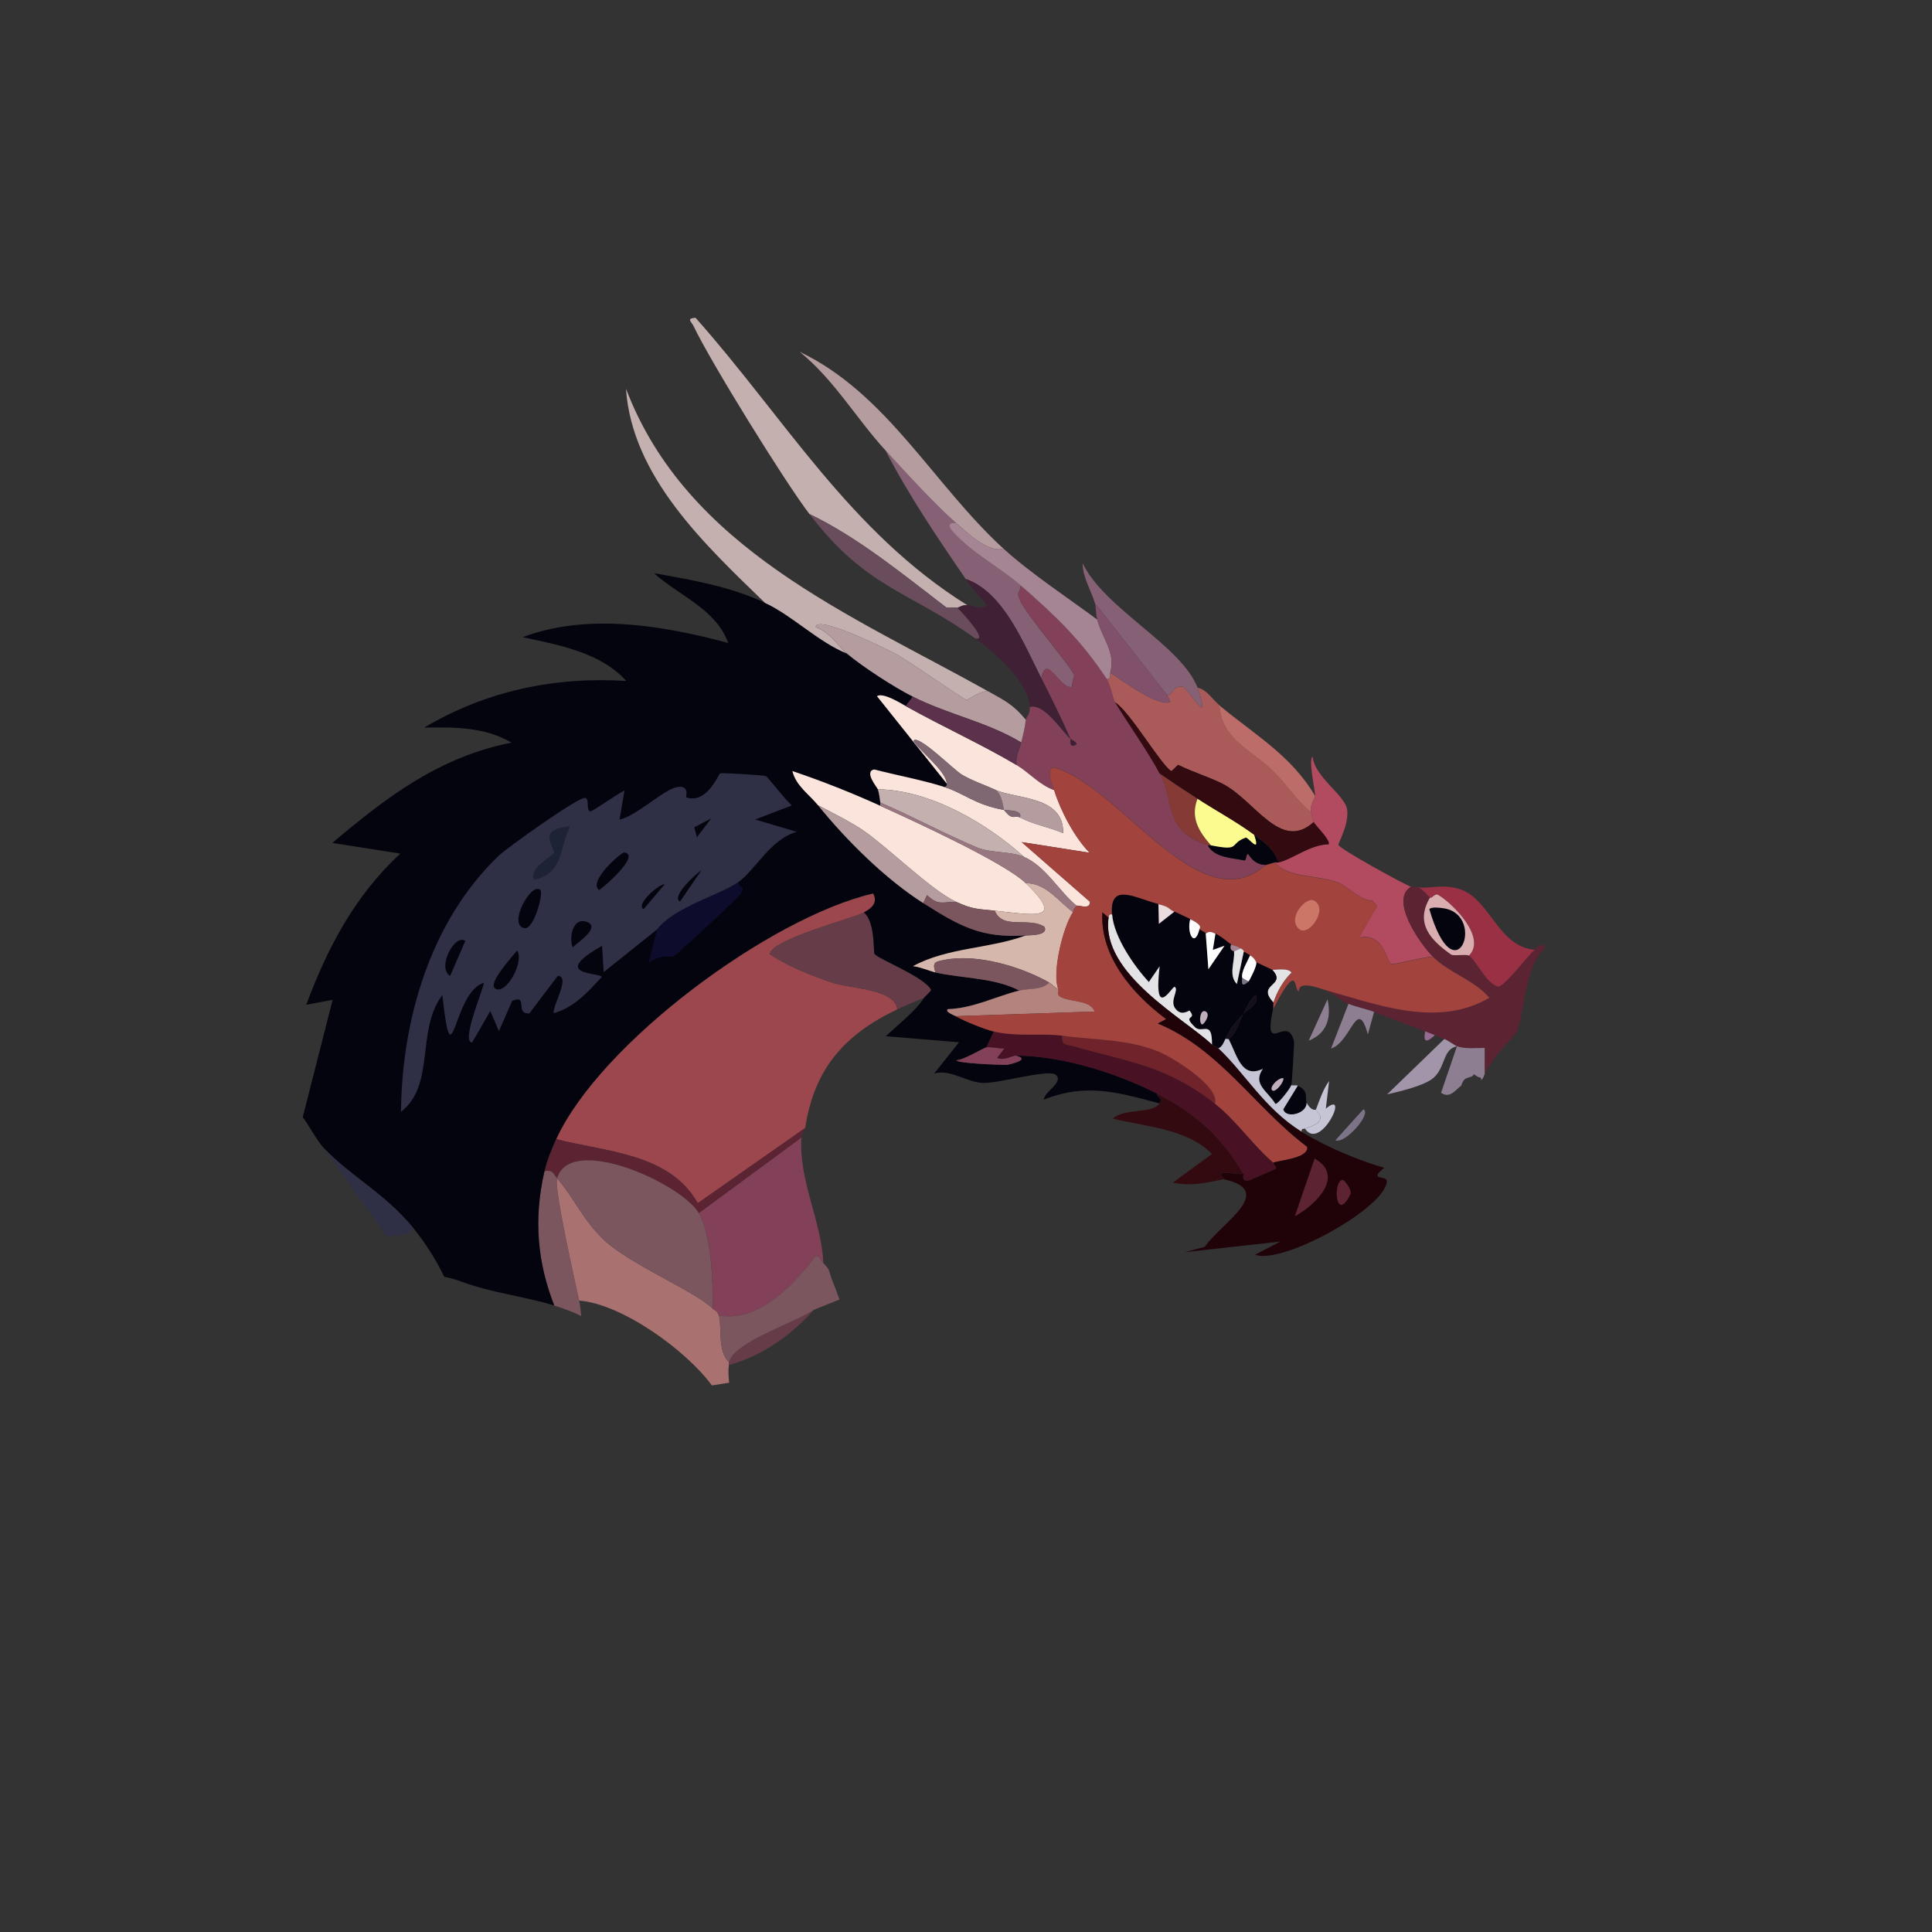 <?xml version="1.0" encoding="UTF-8"?>
<svg id="Head" xmlns="http://www.w3.org/2000/svg" version="1.1" viewBox="0 0 500 500">
  <rect x="0" y="0" width="500" height="500" fill="#333333" stroke="none"/>
  <!-- Generator: Adobe Illustrator 29.4.0, SVG Export Plug-In . SVG Version: 2.1.0 Build 152)  -->
  <defs>
    <style>
      .st0 {
        fill: #bc6c69;
      }

      .st1 {
        fill: #3f2035;
      }

      .st2 {
        fill: #6a4d5d;
      }

      .st3 {
        fill: #481224;
      }

      .st4 {
        fill: #c0afbb;
      }

      .st5 {
        fill: #a295a9;
      }

      .st6 {
        fill: #866175;
      }

      .st7 {
        fill: #997780;
      }

      .st8 {
        fill: #320a10;
      }

      .st9 {
        fill: #b59c9f;
      }

      .st10 {
        fill: #1d2235;
      }

      .st11 {
        fill: #824158;
      }

      .st12 {
        fill: #653c47;
      }

      .st13 {
        fill: #c4b0af;
      }

      .st14 {
        fill: #853a35;
      }

      .st15 {
        fill: #b24a60;
      }

      .st16 {
        fill: #04040e;
      }

      .st17 {
        fill: #aa5b59;
      }

      .st18 {
        fill: #5b314c;
      }

      .st19 {
        fill: #c5c5d5;
      }

      .st20 {
        fill: #cc7668;
      }

      .st21 {
        fill: #daaeb1;
      }

      .st22 {
        fill: #200309;
      }

      .st23 {
        fill: #7d7387;
      }

      .st24 {
        fill: #976c92;
      }

      .st25 {
        fill: #eadcde;
      }

      .st26 {
        fill: #fae4db;
      }

      .st27 {
        fill: #fcfb90;
      }

      .st28 {
        fill: #2f2f45;
      }

      .st29 {
        fill: #a97270;
      }

      .st30 {
        fill: #5c2333;
      }

      .st31 {
        fill: #a2433e;
      }

      .st32 {
        fill: #0d0c2c;
      }

      .st33 {
        fill: #8e7e91;
      }

      .st34 {
        fill: #9b474d;
      }

      .st35 {
        fill: #d6b7ac;
      }

      .st36 {
        fill: #b5837e;
      }

      .st37 {
        fill: #e3e3e5;
      }

      .st38 {
        fill: #9a3043;
      }

      .st39 {
        fill: #806873;
      }

      .st40 {
        fill: #81506b;
      }

      .st41 {
        fill: #7c565e;
      }

      .st42 {
        fill: #150f1c;
      }

      .st43 {
        fill: #70232a;
      }

      .st44 {
        fill: #a58493;
      }

      .st45 {
        fill: #fdfdfd;
      }
    </style>
  </defs>
  <path class="st34" d="M143.96,294.8c11.4-24.87,55.36-57.39,82.03-63.55,1.3,2.52-.5,3.92-2.41,4.93-2.56,1.37-24.45,7.08-24.32,10.8,4.81,3.19,10.63,5.43,16.04,7.31,4.66,1.62,16.3,1.52,16.91,6.94-13.56,6.45-21.47,15.24-23.83,30.69l-27.8,19.47c-7.34-13.02-23.86-13.24-36.63-16.58h0Z"/>
  <path class="st12" d="M232.21,261.23c-.61-5.42-12.24-5.32-16.91-6.94-5.4-1.88-11.23-4.12-16.04-7.31-.14-3.73,21.76-9.42,24.32-10.8,3,2.51,2.39,10.25,2.74,10.73.92,1.31,13.1,6.01,14.66,9.34.04.19-1.75,1.89-1.82,2.01-2.24.84-4.76,1.93-6.94,2.96h0Z"/>
  <path class="st30" d="M143.96,294.8c12.77,3.34,29.29,3.57,36.63,16.58l27.8-19.47c-.12.76-.87.86-.99,2.48l-26.54,19.54c-4.64-7.75-33.29-20.62-36.66-8.97-1.15-1.3-.93-2.2-3.27-1.89.65-2.8,1.85-5.68,3.04-8.28h0Z"/>
  <path class="st41" d="M149.38,340.09c.36.16.69.35,1.04.52-.14-1.56-.3-2.98-.53-4.02-1.03-4.75-6.51-28.84-5.7-31.63-1.15-1.3-.93-2.2-3.27-1.89h0c-2.92,12.61-1.77,23.92,2.5,34.81,2.02.62,4.01,1.33,5.95,2.21Z"/>
  <g>
    <path class="st16" d="M299.4,282.99c-10.42-5.37-24.81-9.82-36.61-9.81,4.54.97-1.96,2.4-2.26,2.4-1.98-.01-12.91-.38-13.03-1.21,1.8.01,7.11-3.25,7.8-3.33l1.94-4.11c-2.41-.57-7.73-2.73-9.9-3.98-.45-.27-2.91-1.15-2.01-1.82,6.55-.21,12.35-3.28,18.47-4.81-6.38-3.36-14.84-3.12-21.7-4.69-1.65-.38-3.84-1.4-5.82-1.61,9.03-4.9,19.63-4.44,29.22-7.96-11.6.83-17.32-2.52-26.56-8.36-9.74-6.16-19.99-16.34-27.22-25.31-2.25-2.79-5.72-4.99-6.65-8.86,7.68,2.59,15.35,5.64,22.71,8.97l.05-.84c-.11-.9-.37-2.71-.64-3.42-.19-.5-3.66-4.58-.95-5.13,5.96,1.55,12.03,2.61,17.91,4.46.63.12.94-.15.89-.79l-18.08-22.65c1.62-.99,5.97,1.73,7.45,2.57l1.84-2.43c-4.83-2.43-12.91-7.66-17.09-11.17-7.44-3.01-14.12-9.83-21.19-13.11-9.14-4.24-18.8-5.88-28.71-7.65,6.42,5.83,16.02,9.24,19.2,18.06-17.12-4.62-36.64-7.78-53.18-1.5,9.31,2.02,20.18,3.96,26.8,11.33-18.68-1.16-36.25,2.58-52.3,12.07,7.74-.12,15.7-.2,22.59,3.9-18.59,3.63-32.32,14.06-46.37,25.95l17.59,2.76c-11.78,10.95-18.77,24.22-24.34,39.12l6.84-1.28-7.75,30.4h-.01c1.11,1.17,3.63,6.03,5.44,7.93,7.12,7.53,15.8,11.7,23.27,20.84,3.19,3.92,5.78,8.11,7.94,12.51,1.52.3,3.03.72,4.52,1.28,7.78,2.9,16.08,3.75,23.95,6.16-4.29-10.9-5.45-22.22-2.53-34.84.65-2.8,1.84-5.66,3.04-8.28,11.4-24.87,55.36-57.38,82.03-63.55,1.3,2.52-.5,3.9-2.41,4.93,3,2.51,2.4,10.25,2.74,10.73.92,1.31,13.1,6,14.66,9.34.05.18-1.74,1.89-1.82,2.01-2.17,3.46-6.91,7.08-9.9,9.97l18.93,1.56-6.41,8.07c4.24-1.15,8.44,2.28,12.53,2.45,4.09.17,16.1-3.4,18.74-2.25,2.64,1.93-2.72,4.38-2.94,6.59,10.85-4.34,19.06-1.97,29.95.96,1.04-1.62-.53-1.12-.69-2.58Z"/>
    <path class="st32" d="M170.05,240.57c4.34-5.79,16.49-9.04,21.02-12.26.38,1.7,1.92,1.04.66,3-.64,1-16.44,15.65-17.46,16.28-.32.2-3.52-.77-6.44,1.73l2.22-8.75h0Z"/>
    <path class="st28" d="M83.79,297.1c7.13,7.53,15.82,11.68,23.27,20.84-2.24,2.43-4.8,1.55-6.89,2.12l-16.38-22.97Z"/>
    <path class="st11" d="M255.33,271.05c1.39-.17,3.14.36,4.63.28l-1.84,2.43c1.69.85,3.8-.57,4.68-.56,4.53.97-1.96,2.41-2.26,2.4-1.98-.01-12.91-.38-13.03-1.21,1.8.02,7.1-3.25,7.8-3.33h.02s0-.01,0-.01Z"/>
    <g>
      <path class="st28" d="M170.01,240.57l-13.77,11.01-.43-6.79c-13.65,7.69-.78,6.81-.06,8.03-3.6,3.92-7.1,7.84-12.4,9.4-.65-1.53,4.49-9.58,1-9.66l-7.35,9.7c-3.93.28-.11-5.04-4.45-3.23l-3.43,7.83-2.23-5.21-4.72,8.17c-2.92-.22,2.82-13.5,3.05-15.46-8.1,2.27-8.1,26.85-10.75,3.16-6.89,9.19-1.69,23.22-10.7,30.22.26-23.96,7.62-49.2,25.12-66.12,2.43-2.34,20.6-15.24,22.47-15.13,1.35.08.15,3.45,1.49,3.47.52,0,7.37-4.77,8.78-5.39l-1.3,7.53c4.31-.84,11.44-7.81,14.88-8.41s2.21,2.62,2.38,2.68c5.5,1.74,8.27-6.05,8.83-6.23s11.26.47,11.8.71c.46.21,5.36,6.55,6.73,7.59l-9.52,3.65,10.79,3.19c-6.71,1.77-10.75,9.89-15.16,13.03-4.54,3.22-16.67,6.47-21.02,12.26h-.04s0,0,0,0Z"/>
      <g>
        <path class="st10" d="M147.58,213.84c-2.89,5.59-1.64,12.14-9.29,13.82-1.75-2.87,4.93-6.27,5.06-6.88.3-1.44-4.76-6.19,4.22-6.93h.01Z"/>
        <path class="st16" d="M139.81,230.3c.95.83-1.65,10.19-3.98,9.9-4.61-.55,1.59-12,3.98-9.9h0Z"/>
        <path class="st16" d="M155.02,230.36c-2.91-2.38,5.89-9.84,6.51-9.75,4.5.62-5.56,9.25-6.51,9.75Z"/>
        <path class="st16" d="M128.13,255.81c-1.96-1.38,4.66-8.44,5.67-9.8,2.04,2.7-2.9,11.76-5.67,9.8h0Z"/>
        <path class="st16" d="M116.49,252.57c-3.52-2.15,1.24-11.03,3.93-9.06l-3.93,9.06Z"/>
        <path class="st16" d="M148.22,245.17c-1.02-2.2-.08-8.08,3.77-6.53,3.58,1.43-2.92,5.56-3.77,6.53Z"/>
        <path class="st16" d="M175.98,233.32c-2.42-1.3,4.38-7.39,5.57-8.12l-5.57,8.12Z"/>
        <path class="st16" d="M166.56,235.29c-2.18-1.19,4.07-6.61,5.46-6.43l-5.46,6.43Z"/>
        <polygon class="st16" points="180.36 216.68 179.68 214.1 184.04 211.82 180.36 216.68"/>
      </g>
    </g>
  </g>
  <g>
    <path class="st11" d="M269.54,175.54c1.26-6.93,5.04,3.18,7.91,2.17-.15-.75.64-2.78.6-2.92-.58-2.03-12.41-15.57-14.05-19.45-1.01-2.38-.13-1.56.23-3.79,8.82,7.67,15.65,14.2,22.21,24.16,1.08,1.63,1.56,5.05,2.17,6.05,3.78,6.14,8.13,12.12,11.57,18.46,3.95,7.29.71,14.73,12.41,18.51,1.6,3.28,6.34,3.28,9.48,3.95.57.12.37-1.75.94-1.64.25.05,1.3,2.73,4.48,2.81-16.92,15.02-37.5-20.43-54.7-25.27-2.41-.07-.06,5.54.06,5.92-3.75-1.28-6.46-4.55-9.75-6.51-.29-2.17.69-3.88,1.19-5.85.57-2.22.89-3.46,1.19-5.85.1-.8,1.13-1.23,1.04-3.32,3.51-1.1,7.85,5.66,10.49,8.24.1.09-.48,2.8,1.61,1.36-.22-.71-1.57-1.26-1.61-1.36-1.97-4.57-5.22-11.2-7.52-15.67h.04Z"/>
    <path class="st17" d="M286.41,175.73c1.25.1.76-.95.94-1.64,3.09,2.01,11.97,8.61,15.18,7.68,1.04-.31-.78-1.45-.32-1.72,1.49-.84,1.73-2.76,3.94-2.3.57.12,3.74,4.62,4.75,5.36.76-.2-.73-4.53-.95-5.13,2.48.56,3.81,3.03,5.65,4.56.59,8.75,7.88,11.23,13.78,16.89,3.48,3.34,6.11,7.69,9.92,10.74.1.61.48,1.85.69,2.58-8.58,7.75-15.14-5.53-23.51-9.87-3.13-1.62-7.78-3.07-11.54-4.92-.13-.06-1.68,1.66-1.79,1.59-2.57-1.35-10.81-15.56-14.57-17.78-.61-1-1.09-4.42-2.17-6.05h.01Z"/>
    <path class="st13" d="M197.97,156.02c-15.5-15.02-34.42-32.64-35.97-55.43,15.75,41.4,58.09,58.39,93.78,78.35-1.9-.4-5.33,2.28-5.63,2.2-1.08-.27-15.35-10.42-18.72-12.11-2.03-1.02-20.21-10.12-20.31-6.72,3.44,1.1,5.97,5.09,8.05,6.83-7.44-3.01-14.12-9.84-21.19-13.11h0Z"/>
    <path class="st15" d="M340.38,206c-.08-1.68-1.84-9.56-.65-10.18.39,5.17,8.35,9.97,8.9,13.64.57,3.88-2.33,8.7-2.25,9.17.19,1.07,17.73,10.62,18.79,10.85-5.59,3.33,2.18,14.59,5.67,18.1-1.64-.1-10.17,2.08-10.68,1.9-1.52-.54-1.81-8.23-8.47-6.85l4.72-8.17-1.18-1.33c-3.31-.15-6.37-3.75-9.01-4.77-5.12-1.96-13.35-1.14-16.17-5.2.27-.06.58.12.84.05,3.8-.91,7.96-4.54,12.97-4.72.47-1.14-3.72-5.16-3.88-5.73-.2-.73-.59-1.97-.69-2.58-.36-2.15,1.11-3.71,1.09-4.16h0Z"/>
    <path class="st30" d="M365.15,229.47c.53.12,1.16,0,1.69.1,1.21.29,3.03,2.64,3.22,2.73-3.89,6.59.04,10.89,5.46,14.71.61.43,4-.16,4.63.28,1.93,1.34,4.43,7.2,7.55,8.06,1.66-.07,7.87-8.27,9.46-9.57.62-.5,2.75-2.59,2.55-.27-5.31,4.79-5.09,17.04-7.22,21.55-.59,1.28-5.91,5.96-8.26,10.92v-6.76c-2.24.01-5.04.32-7.17-.43-.41-.16-2.38-1.58-3.27-1.89s-1.66-.69-2.48-.99-1.61-.67-2.48-.99c-4.46-1.65-8.79-3.28-13.22-5.02-1.89-.75-4.56-1.26-6.64-2.1-1.95-.78-4.13-2.93-6.53-3.77,13.78,3.81,29.47,10.1,42.99,2.17-3.88-4.64-10.43-6.44-14.58-10.6-3.49-3.52-11.26-14.77-5.67-18.1h-.02s0-.01,0-.01Z"/>
    <path class="st13" d="M209.5,133.05c-6.4-8.34-25.77-39.67-30.04-48.73-.48-1.02-1.98-1.92.55-2.08,23.08,25.98,39.96,55.44,70.35,74.4-1.33-.04-1.52.25-2.58.69-.4-.31-2.52.15-2.95-.18-11.19-8.54-22.79-18.1-35.33-24.11h0Z"/>
    <path class="st6" d="M249.93,149.84c-7.41-10.79-14.79-21.72-20.82-33.38,5.15,5.64,12.74,13.97,18.31,18.86-3.6-.13-.5,2.68.22,3.39,5.16,5.18,11.49,8.43,16.55,12.84-.36,2.23-1.24,1.41-.23,3.79,1.64,3.88,13.47,17.42,14.05,19.45.04.15-.74,2.17-.6,2.92-2.86,1.01-6.66-9.11-7.91-2.17-4.55-8.9-9.83-22.39-19.59-25.7h.01Z"/>
    <path class="st9" d="M219.17,169.13c-2.09-1.74-4.61-5.73-8.05-6.83.12-3.4,18.29,5.71,20.31,6.72,3.36,1.68,17.64,11.84,18.72,12.11.3.08,3.74-2.6,5.63-2.2,4.17,2.33,6.53,3.46,9.7,7.35-.3,2.39-.63,3.63-1.19,5.85-8.82-5.31-18.82-7.18-28.03-11.83-4.83-2.43-12.91-7.66-17.09-11.17h0Z"/>
    <path class="st9" d="M229.08,116.47c-7.54-8.27-13.27-18.26-22.14-25.43,22.64,10.81,34.62,34.35,52.74,50.94-3.89,1.2-9.4-4.13-12.28-6.66-5.57-4.9-13.16-13.22-18.31-18.86h-.01s0,.01,0,.01Z"/>
    <path class="st44" d="M264.17,151.54c-5.06-4.41-11.39-7.65-16.55-12.84-.71-.72-3.82-3.53-.22-3.39,2.88,2.53,8.39,7.86,12.28,6.66,6.88,6.29,16.67,12.73,24.26,18.36,1.38,4.93,4.84,8.49,3.4,13.73-.19.69.3,1.75-.94,1.64-6.55-9.96-13.39-16.5-22.21-24.16h-.01Z"/>
    <path class="st1" d="M249.9,149.82c9.78,3.31,15.04,16.8,19.59,25.7,2.29,4.48,5.54,11.1,7.52,15.67-2.64-2.58-6.97-9.34-10.49-8.24-.3-6.44-9.23-14.24-14.15-17.76,3.86.97-4.18-7.54-4.6-7.88,1.06-.44,1.25-.73,2.58-.69,1.96.07,3.79,1.43,5.08-.12-1.98-2.15-3.86-4.26-5.52-6.67v-.02s-.01,0-.01,0Z"/>
    <path class="st38" d="M366.87,229.59c2.88.58,6.66-1.07,11.38.68,7.41,2.77,9.64,14.81,18.93,15.52-1.58,1.3-7.79,9.51-9.46,9.57-3.14-.86-5.64-6.72-7.55-8.06,4.67-4.65-4.23-13.53-7.94-15.7-.91-.54-1.56.99-2.16.71-.19-.1-2.01-2.44-3.22-2.73h.01s0,0,0,0Z"/>
    <path class="st8" d="M299.39,283c10.06,5.18,16.56,10.95,22.42,20.79-1.78.13-3.68-.39-5.48-.33-.96.41.84,1.6.32,1.72-4.63.97-8.27,1.82-13.16.9l10.17-7.43c-6.45-6.57-17.04-7.03-25.66-9.15,2.86-2.78,10.35-1.19,12.08-3.92,1.04-1.62-.52-1.11-.69-2.58h0Z"/>
    <path class="st2" d="M209.49,133.04c12.55,6.01,24.14,15.57,35.33,24.11.43.33,2.55-.14,2.95.18.43.33,8.48,8.85,4.6,7.88-17.45-12.49-28.01-12.82-42.87-32.17h-.01Z"/>
    <path class="st6" d="M283.36,156.08c-1.01-3.38-3.18-6.66-3.18-10.33,5.66,11.84,25.45,21.19,29.76,32.23.23.6,1.71,4.94.95,5.13-1.01-.76-4.18-5.25-4.75-5.36-2.21-.46-2.45,1.47-3.94,2.3l-18.84-23.96h0Z"/>
    <path class="st40" d="M283.95,160.33c-.35-1.24-.33-3.44-.59-4.26l18.84,23.96c-.46.26,1.36,1.42.32,1.72-3.21.94-12.09-5.66-15.18-7.68,1.45-5.23-2.02-8.78-3.4-13.73h0Z"/>
    <path class="st0" d="M329.36,199.44c-5.92-5.65-13.2-8.15-13.78-16.89,9.04,7.55,18.55,12.88,24.79,23.47.02.45-1.44,2.01-1.09,4.16-3.8-3.03-6.44-7.4-9.92-10.74Z"/>
    <path class="st33" d="M377.07,270.77c2.12.75,4.93.44,7.16.43v6.76c-.4.88-.09.68-.93,1.64.2-.94-.54-.74-.79-.89-1.98-1.24-.51-.56-1.69-.1-1.52.59-1.93.26-2.68,2.38-1.29.85-2.88,3.51-5.19,1.81l4.1-12.01h.01s0-.01,0-.01Z"/>
    <path class="st5" d="M377.07,270.77c-3.73.77-2.92,5.3-5.99,8.1-2.32,2.11-8.95,3.62-12.1,4.35l14.81-14.33c.88.33,2.85,1.75,3.27,1.89h.01Z"/>
    <path class="st33" d="M355.61,261.89l-1.61,5.82c-2.77-10.08-4.28,1.97-9.52,3.65l4.5-11.57c2.08.84,4.74,1.36,6.64,2.1Z"/>
    <path class="st19" d="M343.97,279.79l-.85,7.13c6.4-5.35-1.4,11.23-5.39,5.17,6.95-2.06,2.69-4.53,2.83-4.91.86-2.31,1.94-5.48,3.41-7.4Z"/>
    <path class="st16" d="M338.14,285.35c.16,2.87-5.35,4.3-6.03,1.76l3.75-6.12c3.03,1.42,1.76,3.2,2.28,4.36h0Z"/>
    <path class="st33" d="M338.69,269.32l4.87-10.69c1.04,4.69-.11,8.84-4.87,10.69Z"/>
    <path class="st23" d="M345.59,295.11l7.24-8.02c2.31.93-4.66,9.09-7.24,8.02Z"/>
    <path class="st24" d="M371.32,267.9c-1.94,1.86-3.1,2.12-2.48-.99.87.32,1.66.69,2.48.99Z"/>
    <path class="st26" d="M245.04,202.82l-18.08-22.65c1.62-.99,5.96,1.73,7.45,2.57,9.32,5.21,19.96,10.06,28.67,15.25,3.28,1.95,5.99,5.22,9.75,6.51,1.63,5.26,5.27,12.23,9.17,16.19l-17.59-2.76,17.67,15.44c.13,2.26-3.1.69-3.44,1.06-4.59-3.77-7.98-10.19-13.62-12.66-9.5-8.61-24.27-17.34-37.83-17.5-.19-.5-3.66-4.58-.95-5.13,5.96,1.55,12.3,2.69,17.91,4.46s7.92,4.59,15.7,6.02c2.28,2.96,2.68,1.21,4.11,1.94,3.65,1.89,7.47,2.45,11.17,4.05.25-9.71-12.19-8.77-17.51-11.2-2.89-1.32-5.87-2.29-8.64-3.9-2.17-1.27-11.43-10.64-12.57-8.79,1.82,2.91,8.4,7.72,8.63,11.08h.01Z"/>
    <path class="st26" d="M211.72,208.42c-2.25-2.79-5.7-5-6.65-8.86,7.67,2.58,15.35,5.63,22.71,8.97,8.96,4.06,32.13,14.69,37.68,20.03,10.45,10.04,2.14,8.2-8.03,7.12-4.54-.49-5.68-.32-10-2.3-6.25-2.85-17.36-13.82-23.84-18.34-3.18-2.21-8.3-4.76-11.86-6.63h0Z"/>
    <path class="st3" d="M257.2,266.94c5.99,1.41,12.72.38,17.7,1.06-.33,2.6,1.18,2.24,2.8,2.71,14.78,4.25,23.98,4.97,36.73,14.89,5.42,4.24,9.87,10.78,15.14,15.29-.48.26,1.34,1.32.32,1.72-1.51.58-6.57,2.94-6.94,2.96-1.88.12-1.05-1.77-1.16-1.77-5.86-9.85-12.36-15.62-22.42-20.79-10.42-5.36-24.82-9.81-36.61-9.81-.88,0-2.98,1.4-4.68.56l1.84-2.43c-1.47.08-3.22-.45-4.63-.28l1.94-4.11h-.04s0-.01,0-.01Z"/>
    <path class="st35" d="M265.49,228.56c5.29,0,8.39,4.7,12.23,7.5-2.45,3.47-5.6,15.73-3.75,20.06-1.32-.85-1.74-1.45-2.43-1.84-7.12-4.05-18.63-7.57-27.13-5.86-2.38.48-3.2.53-2.31,3.24-1.65-.38-3.84-1.39-5.82-1.61,9.03-4.9,19.63-4.43,29.22-7.96.82-.06,6,.1,4.78-2.25-4.04-2.61-10.79.89-12.85-4.15,10.16,1.08,18.47,2.93,8.03-7.12h.02s0,0,0,0Z"/>
    <path class="st13" d="M227.19,204.28c13.55.15,28.32,8.89,37.83,17.5-3.42-1.51-8.64-.98-12.11-2.43-8.44-3.53-16.67-8.04-25.08-11.65-.11-.9-.37-2.71-.64-3.42h0Z"/>
    <path class="st9" d="M211.71,208.4c3.56,1.87,8.69,4.42,11.86,6.63,6.49,4.51,17.59,15.47,23.84,18.34-3.67.07-4.6,1.02-7.5-1.71l-.97,2.06c-9.74-6.16-19.99-16.34-27.22-25.31h-.01Z"/>
    <path class="st18" d="M236.23,180.3c9.2,4.63,19.21,6.52,28.03,11.83-.5,1.97-1.48,3.68-1.19,5.85-8.7-5.18-19.35-10.03-28.67-15.25l1.84-2.43h-.01s0,0,0,0Z"/>
    <path class="st7" d="M227.82,207.68c8.41,3.61,16.64,8.12,25.08,11.65,3.47,1.46,8.69.93,12.11,2.43,5.65,2.47,9.03,8.89,13.62,12.66-1.05,1.1-.76,1.37-.94,1.64-3.84-2.79-6.94-7.5-12.23-7.5-5.55-5.35-28.72-15.96-37.68-20.03l.05-.84h-.01s0-.01,0-.01Z"/>
    <path class="st41" d="M242.08,251.68c-.88-2.71-.06-2.76,2.31-3.24,8.5-1.71,20.02,1.79,27.13,5.86-1.95,2.05-5.08,1.41-7.73,2.07-6.38-3.36-14.84-3.12-21.7-4.69h-.01Z"/>
    <path class="st41" d="M238.96,233.73l.97-2.06c2.9,2.73,3.82,1.77,7.5,1.71,4.32,1.98,5.45,1.82,10,2.3,2.07,5.05,8.81,1.54,12.85,4.15,1.22,2.35-3.96,2.19-4.78,2.25-11.61.84-17.33-2.52-26.56-8.36h.01Z"/>
    <path class="st36" d="M271.52,254.29c.7.4,1.11,1.01,2.43,1.84.13.08-.45,1.22.32,1.72,2.46,1.58,7.88.75,9.06,3.93l-36,1.21c-.47-.27-2.91-1.15-2.01-1.82,6.55-.21,12.35-3.28,18.47-4.81,2.64-.66,5.78-.04,7.73-2.07h0Z"/>
    <path class="st39" d="M245.03,202.8c-.23-3.35-6.81-8.16-8.63-11.08,1.15-1.84,10.4,7.53,12.57,8.79,2.78,1.61,5.76,2.58,8.64,3.9,1.79,1.03,2.05,4.98,2.23,5.21-7.78-1.43-10.08-4.25-15.7-6.02.63.13.94-.15.89-.79h0Z"/>
    <path class="st43" d="M299.63,272.05c3.71,1.46,16.18,9.11,14.82,13.57-12.75-9.92-21.94-10.65-36.73-14.89-1.62-.47-3.12-.1-2.8-2.71,8.46,1.17,16.52.81,24.7,4.03h0Z"/>
    <path class="st16" d="M324.55,216.06c2.94,2.19,4.99,3.46,6.33,7.14-.26.07-.57-.11-.84-.05-.92.17-2.3.7-2.58.69-3.16-.08-4.21-2.76-4.48-2.81-.57-.09-.37,1.76-.94,1.64-3.15-.67-7.89-.67-9.48-3.95.25.09.57,0,.84.05,7.93,1.57,4.51-.37,9-2,.59-.21,4.02,4.61,2.16-.71,0,0-.01,0-.01,0Z"/>
    <g>
      <path class="st31" d="M272.85,204.55c-.12-.38-2.48-6-.06-5.92,17.2,4.85,37.79,40.3,54.7,25.27.28.02,1.67-.5,2.58-.69,2.82,4.04,11.04,3.24,16.17,5.2,2.65,1,5.7,4.6,9.01,4.77l1.18,1.33-4.72,8.17c6.65-1.38,6.95,6.31,8.47,6.85.51.17,9.02-1.98,10.68-1.9,4.15,4.16,10.7,5.96,14.58,10.6-13.52,7.93-29.23,1.65-42.99-2.17-7.4-2.61-5.99.58-6.37.46-1.3-.4.07-8.29-6.62,4.68.1-.52-.05-1.22.1-1.69.81-2.63,2.6-5.84,4.69-7.76-.81-1.4-4.8-.61-5.03-.72-.92-.44-3.59-1.65-4.11-1.94-.1-.07-.28-1-1.59-1.79-.58-.34-1.06-.62-1.64-.94-.05-.03.26-.27-.79-.89-1.39-.82-2.14-.79-2.48-.99-1.1-.66-1.59-1.43-4.06-2.78-2.03-1.11-2.1.08-2.53-.15-.51-.28-1.03-.62-1.64-.94-.33-.18,1.61-.78-2.38-2.68-1.41-.69-2.62-1.28-4.11-1.94-1.86-.85-.86-1.16-4.11-1.94-5.76-1.41-12.7-5.9-12,2.66-.71-.14-.8.14-.89.79l-1.61-1.36c-.64,11.26,7.74,21.11,16.52,27.62l-2.19,1.13c16.04,6.6,25.17,21.76,38.66,31.91.55,3.05-7.54,3.5-8.71,4.12-5.28-4.5-9.72-11.06-15.14-15.29,1.35-4.47-11.11-12.11-14.82-13.57-8.18-3.22-16.24-2.85-24.7-4.03-4.99-.69-11.72.34-17.7-1.06-2.4-.57-7.73-2.73-9.9-3.98l36-1.21c-1.18-3.18-6.61-2.33-9.06-3.93-.76-.5-.19-1.64-.32-1.72-1.86-4.32,1.3-16.57,3.75-20.06.18-.27-.11-.54.94-1.64.35-.35,3.57,1.2,3.44-1.06l-17.67-15.44,17.59,2.76c-3.9-3.96-7.54-10.93-9.17-16.19l.02.06h0Z"/>
      <path class="st20" d="M336.19,240.42c-3.17-2.74,1.76-8.41,3.82-7.37,3.99,2-1.3,9.56-3.82,7.37Z"/>
      <path class="st37" d="M329.21,251c.23.11,4.23-.67,5.03.72-2.09,1.93-3.88,5.13-4.69,7.76-4.68-4.94,3.72-4.25-.33-8.48h-.01s0,0,0,0Z"/>
    </g>
    <path class="st8" d="M300.14,200.22c-3.44-6.34-7.79-12.32-11.57-18.46,3.76,2.22,12.01,16.44,14.57,17.78.13.06,1.68-1.64,1.79-1.59,3.76,1.85,8.42,3.3,11.54,4.92,8.38,4.34,14.93,17.64,23.51,9.87.16.58,4.34,4.59,3.88,5.73-5,.18-9.17,3.8-12.97,4.72-1.34-3.68-3.38-4.96-6.33-7.14-4.53-3.38-9.9-6.24-14.66-9.34-3.25-2.12-6.58-4.27-9.75-6.51h-.01Z"/>
    <path class="st14" d="M300.15,200.21c3.17,2.24,6.5,4.39,9.75,6.51-1.86,4.94.36,8.47,3.5,12.05-.26-.05-.59.04-.84-.05-11.68-3.77-8.46-11.22-12.41-18.51h0Z"/>
    <path class="st1" d="M278.63,192.57c-2.1,1.44-1.52-1.27-1.61-1.36.04.09,1.4.65,1.61,1.36Z"/>
    <g>
      <path class="st16" d="M287.81,236.62c-.69-8.55,6.24-4.06,12-2.66l.12,5.08,3.99-3.14c1.49.68,2.68,1.27,4.11,1.94-.95,3.6,1.1,7.53,2.38,2.68.61.31,1.13.66,1.64.94l.7,9.34,4.17-6.09-3.02,1.08.67-4.18c2.46,1.35,2.94,2.13,4.06,2.78-.57,1.71.73,1.64.74,1.74.27,2.69-1.53,6.25.75,8.5l1.77-8.35c.58.32,1.07.59,1.64.94-.64,1.47-2.4,4.32-2.05,5.8-.21,2.01.19,2.21,1.64.94.2-.18,2.28-4.12,1.99-4.96.51.3,3.18,1.51,4.11,1.94,4.05,4.23-4.35,3.54.33,8.48-.15.48,0,1.17-.1,1.69-2.66,12.83,3.72,1.02,5.42,8.36.12.56-.51,10.83-.68,11.38-.25.81-3.36,4.88-4.09,4.83-2.07-3.42-6.01-5.09-3.26-9.08-5.47,2.58-6.57-3.23-8.84-7.71,2.08-1.39,2.68-4.68,3.77-6.53.82-.99,4.31-2.24,3.25-4.88-1.67,1.21-2.29,3.24-3.25,4.88-2.48,2.97-2.64,2.46-4.61,6.48-.4.81-.86,2.13-1.84,2.43-.22-.19-1.43-.75-1.64-.94.08-6.56-2.54-2.73-4.37-4.49-3.62-3.45.71-1.67-1.44-4.31-.12-.15-2.12,1.7-3.76-.65-1.4-2,1.11-4.77-.09-5.5-.58-.36-5.55,9.23-3.9-5.31l-2.78,4.06c-3.84-4.13-9.03-11.65-9.51-17.48v-.05s.01,0,.01,0Z"/>
      <g>
        <path class="st37" d="M286.92,237.46c.09-.63.18-.92.89-.79.47,5.83,5.67,13.35,9.51,17.48l2.78-4.06c-1.66,14.54,3.32,4.96,3.9,5.31,1.2.73-1.31,3.51.09,5.5,1.64,2.35,3.64.5,3.76.65,2.15,2.64-2.17.84,1.44,4.31,1.83,1.75,4.44-2.08,4.37,4.49-6.95-6.64-28.84-18.36-26.77-32.89h.01Z"/>
        <path class="st45" d="M312.02,241.51c.43.23.5-.96,2.53.15l-.67,4.18,3.02-1.08-4.17,6.09-.7-9.34h-.01Z"/>
        <path class="st37" d="M319.35,246.17l1.74-.74c1.05.62.79.89.79.89l-1.77,8.35c-2.28-2.26-.48-5.82-.75-8.5h-.01Z"/>
        <path class="st25" d="M303.91,235.95l-3.99,3.14-.12-5.08c3.25.8,2.24,1.1,4.11,1.94h0Z"/>
        <path class="st45" d="M321.48,253.05c-.34-1.49,1.4-4.34,2.05-5.8,1.32.79,1.48,1.74,1.59,1.79.29.84-1.79,4.78-1.99,4.96-.38-.14-1.62-.84-1.64-.94h0Z"/>
        <path class="st45" d="M310.4,240.57c-1.28,4.84-3.33.92-2.38-2.68,3.99,1.9,2.05,2.51,2.38,2.68Z"/>
        <path class="st44" d="M318.61,244.46c.34.2,1.08.17,2.48.99l-1.74.74c0-.1-1.31-.03-.74-1.74h0Z"/>
        <path class="st42" d="M321.76,262.39c-1.09,1.85-1.69,5.14-3.77,6.53l-.84-.05c1.97-4.02,2.14-3.52,4.61-6.48Z"/>
        <path class="st42" d="M325.02,257.5c1.06,2.64-2.44,3.9-3.25,4.88.96-1.64,1.59-3.68,3.25-4.88Z"/>
        <path class="st4" d="M329.44,282.29c-1.45-.56,1.54-3.67,2.73-3.22.09.92-1.71,3.37-2.73,3.22Z"/>
        <path class="st4" d="M311.04,265.12c-.9-.61-.42-4.2,1.04-3.32,1.37.83-.66,3.57-1.04,3.32Z"/>
        <path class="st23" d="M321.48,253.07c.03.09,1.26.8,1.64.94-1.45,1.27-1.85,1.07-1.64-.94Z"/>
      </g>
    </g>
    <g>
      <path class="st22" d="M329.58,300.9c1.17-.62,9.26-1.06,8.71-4.12-13.49-10.14-22.64-25.31-38.66-31.91l2.19-1.13c-8.78-6.5-17.17-16.36-16.52-27.62l1.61,1.36c-2.09,14.53,19.81,26.26,26.77,32.89.2.19,1.42.75,1.64.94,6.89,6.43,11.83,15.54,21.53,21.58,6.33,3.95,14.82,7.45,21.42,9.33-4.41,3.46.65,1.84.64,3.42-.02,6.71-26.84,21.73-34.12,19.09l6.55-3.41-24.69,2.74,5.16-1.39c3.81-5.8,18.87-14.51,4.85-17.47.52-.11-1.28-1.3-.32-1.72,1.8-.06,3.7.46,5.48.33.1,0-.74,1.89,1.16,1.77.37-.03,5.43-2.38,6.94-2.96,1.02-.4-.8-1.46-.32-1.72h-.01s0,0,0,0Z"/>
      <path class="st19" d="M315.3,271.29c.99-.3,1.45-1.62,1.84-2.43l.84.05c2.27,4.48,3.36,10.29,8.84,7.71-2.75,3.99,1.19,5.67,3.26,9.08.73.04,3.84-4.02,4.09-4.83.54.1,1.35-.06,1.69.1l-3.75,6.12c.68,2.53,6.19,1.12,6.03-1.76.29.65,1.29,2.17,2.43,1.84-.14.38,4.11,2.85-2.83,4.91-.43.13-.96-.11-.89.79-9.69-6.05-14.63-15.15-21.53-21.58h-.01s0,0,0,0Z"/>
      <path class="st30" d="M335.1,314.76l5.12-14.91c7.81,4.34.55,11.87-5.12,14.91Z"/>
      <path class="st30" d="M349.39,309.27c-3.74,7.4-4.57-3.69-1.88-3.92.39-.04,2.7,2.89,1.88,3.92Z"/>
    </g>
    <path class="st9" d="M257.61,204.42c5.33,2.43,17.75,1.49,17.51,11.2-3.72-1.61-7.53-2.16-11.17-4.05.83-2.03-3.33-1.8-4.11-1.94-.18-.23-.43-4.18-2.23-5.21h0Z"/>
    <path class="st39" d="M263.95,211.57c-1.42-.75-1.82,1.01-4.11-1.94.77.14,4.93-.08,4.11,1.94Z"/>
    <path class="st27" d="M309.9,206.72c4.77,3.1,10.13,5.98,14.66,9.34,1.86,5.32-1.58.51-2.16.71-4.5,1.63-1.07,3.57-9,2-3.14-3.58-5.36-7.11-3.5-12.05Z"/>
    <g>
      <path class="st21" d="M370.06,232.32c.6.29,1.25-1.25,2.16-.71,3.71,2.17,12.62,11.05,7.94,15.7-.61-.43-4,.16-4.63-.28-5.41-3.82-9.34-8.12-5.46-14.71h-.01Z"/>
      <path class="st16" d="M369.91,235.27c.59-.64,2.86-.35,3.81-.19,11.12,1.82,2.88,23.29-3.81.19Z"/>
    </g>
  </g>
  <path class="st11" d="M180.88,313.95l26.54-19.54c-.79,10.94,5.24,21.72,5.65,32.47-1.02-.98-.65-1.93-2.01-1.82-5.76,7.62-14.62,17.1-25.03,15.4-.53-1.34-1.01-1.2-1.59-1.79.12-6.6-.25-19.16-3.59-24.74,0,0,.02.03.02.03Z"/>
  <path class="st29" d="M149.9,336.59c10.94.85,27.5,12.67,34.34,21.96,1.49-.23,2.98-.47,4.47-.71-.21-1.66-.28-3.22-.08-4.54.04-.27-.03-.58.05-.84-3.11-2.5-1.79-9.78-2.66-12-.52-1.34-1.01-1.2-1.59-1.79-4.34-4.4-21.19-11.31-28.1-17.75-5.42-5.07-7.87-11.12-12.14-15.95-.81,2.79,4.68,26.87,5.7,31.63h.01Z"/>
  <path class="st12" d="M188.68,352.44c1.46-5.28,17.22-10.18,21.95-13.48-5.8,6.62-13.57,12.02-22,14.32.04-.27-.03-.58.05-.84h0Z"/>
  <path class="st41" d="M144.18,304.96c3.37-11.65,32.04,1.22,36.66,8.97,3.33,5.58,3.71,18.14,3.59,24.74-4.34-4.4-21.18-11.31-28.1-17.75-5.42-5.07-7.86-11.12-12.14-15.95h-.01Z"/>
  <path class="st41" d="M210.63,338.98c-4.75,3.31-20.5,8.2-21.95,13.48-3.11-2.51-1.79-9.79-2.66-12,10.41,1.71,19.27-7.78,25.03-15.4,1.37-.11.98.84,2.01,1.82,1.93,1.84,1.39,2.16,2.28,4.36.68,1.67,1.31,3.36,1.93,5.07"/>
</svg>
